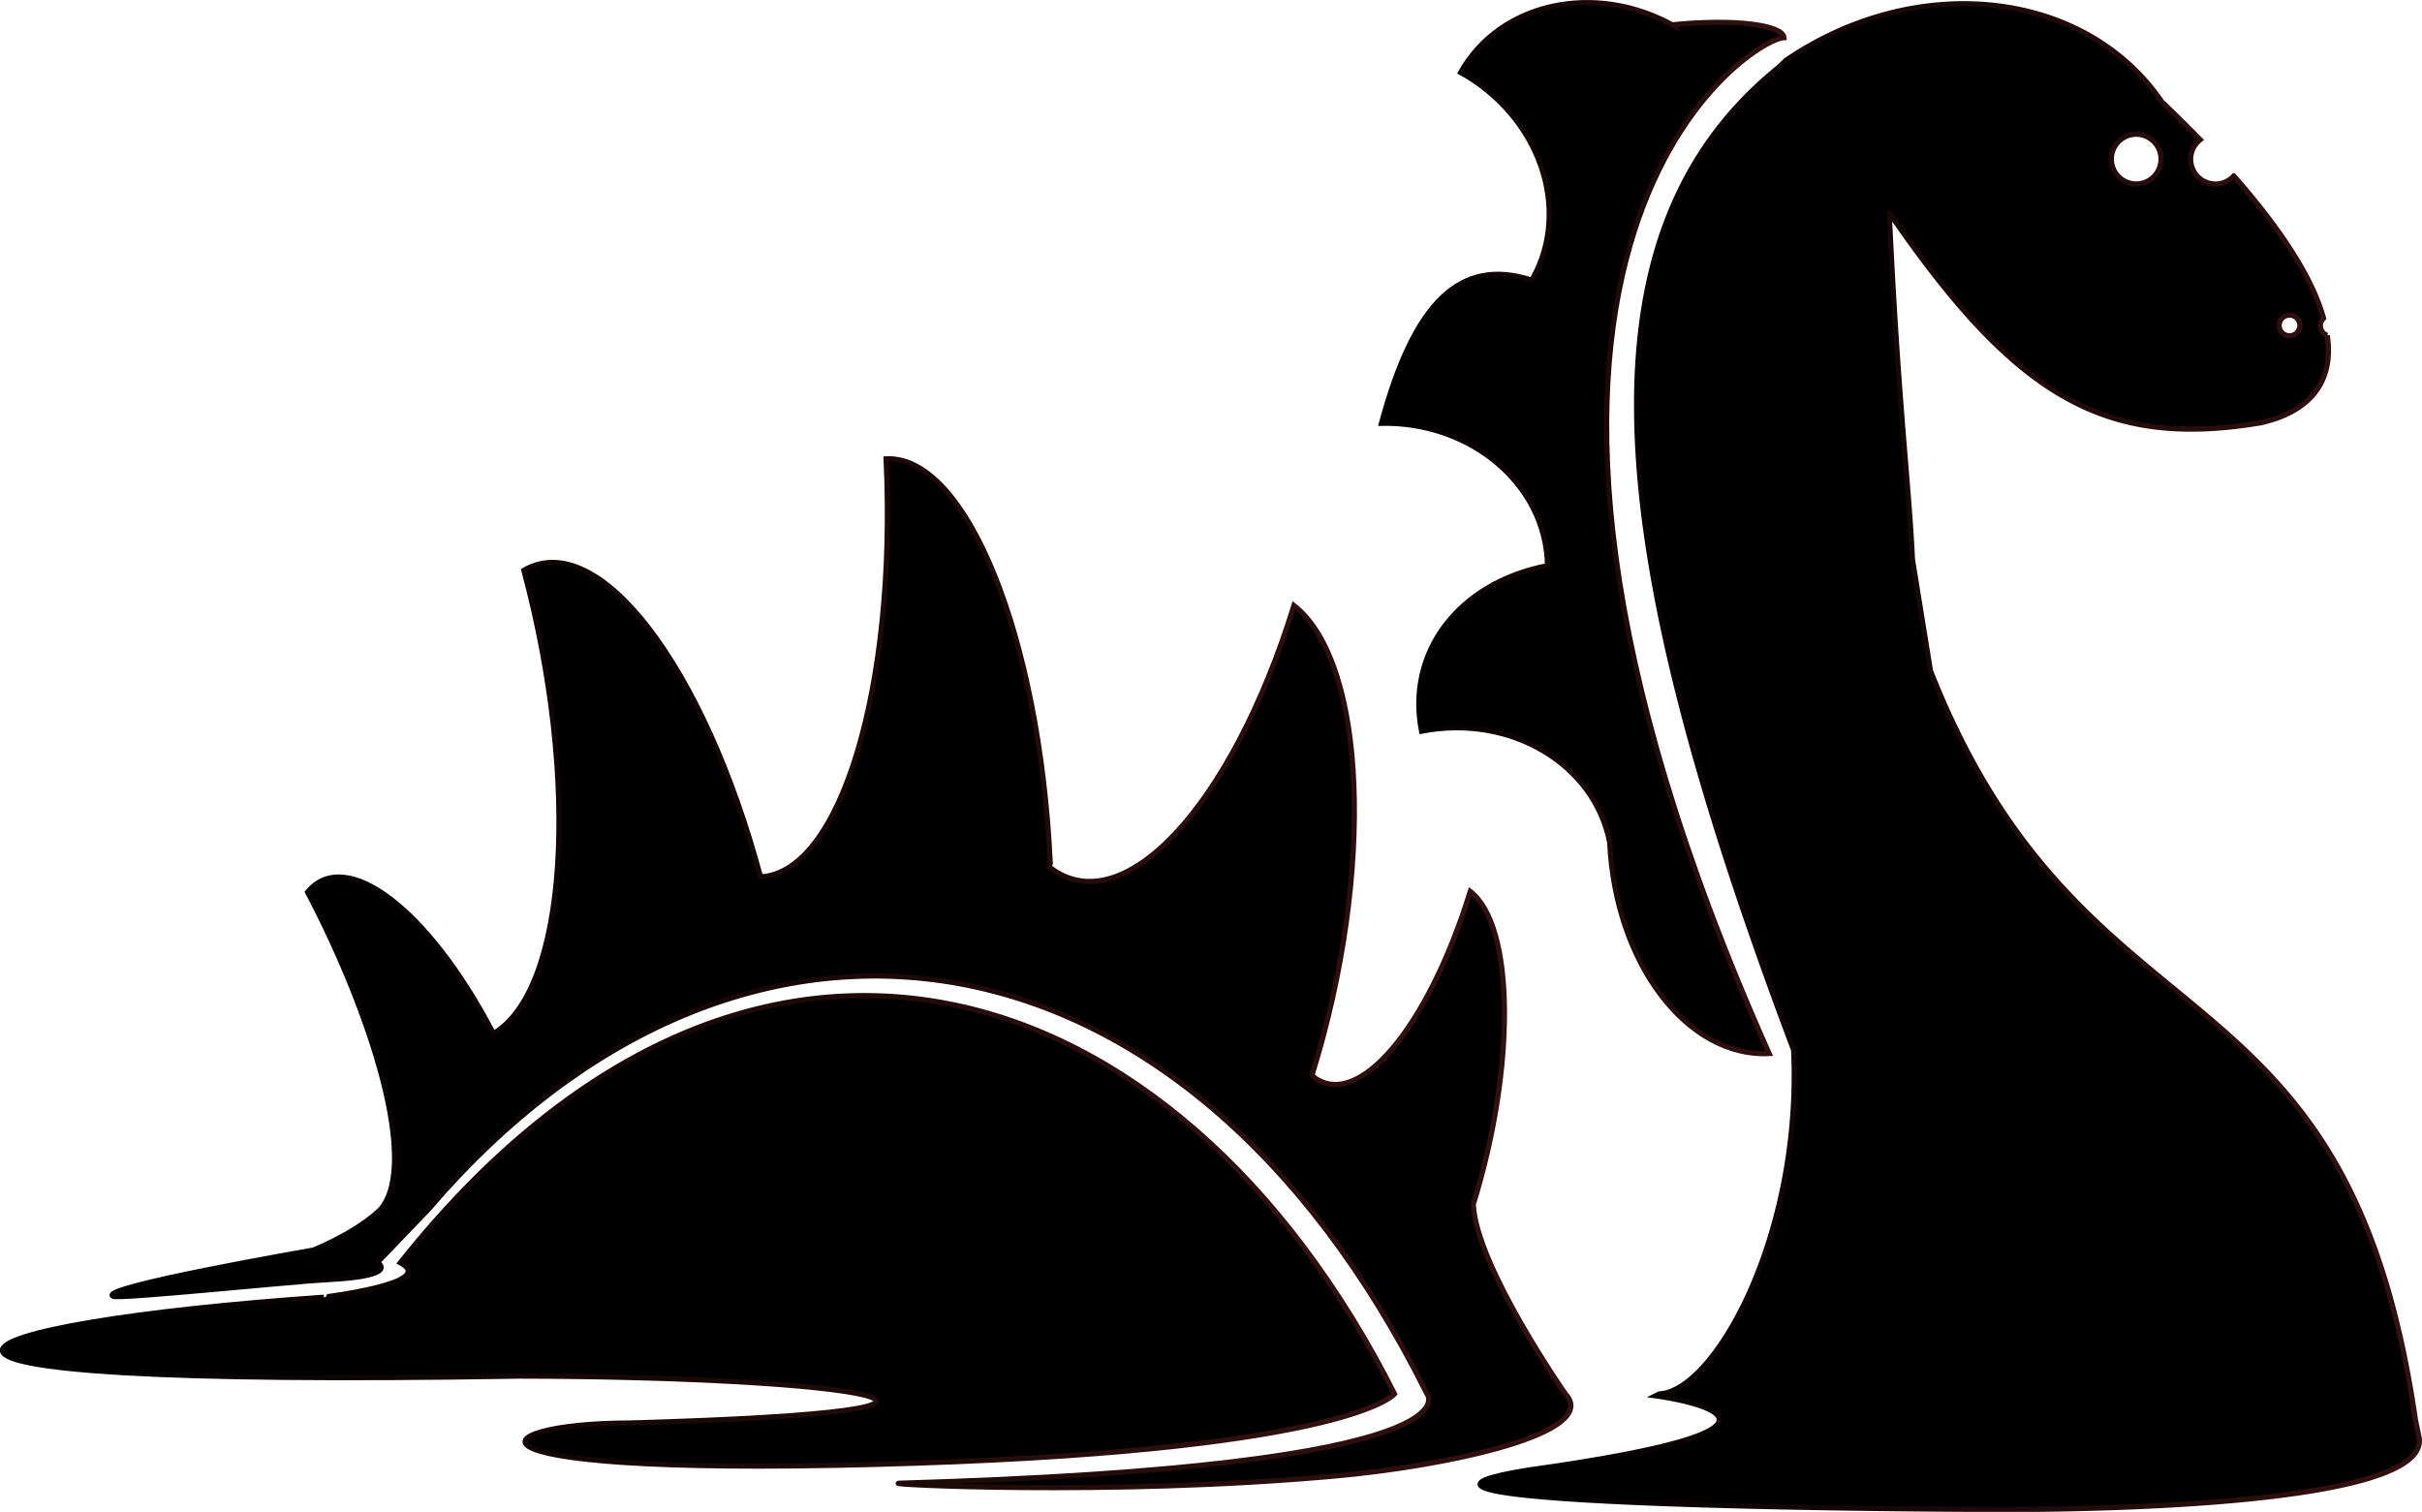 <svg id="Layer_1" data-name="Layer 1" xmlns="http://www.w3.org/2000/svg" xmlns:xlink="http://www.w3.org/1999/xlink" viewBox="0 0 467.7 292.01"><defs><style>.cls-1,.cls-2,.cls-3,.cls-4,.cls-5,.cls-6,.cls-7,.cls-8,.cls-9{stroke-miterlimit:10;}.cls-1{stroke:url(#linear-gradient);}.cls-2,.cls-3,.cls-7,.cls-8,.cls-9{fill:none;}.cls-2,.cls-3,.cls-7,.cls-8{stroke-width:5px;}.cls-2{stroke:url(#linear-gradient-2);}.cls-3{stroke:url(#linear-gradient-3);}.cls-4{stroke:url(#linear-gradient-4);}.cls-5{stroke:url(#linear-gradient-5);}.cls-6{stroke:url(#linear-gradient-6);}.cls-7{stroke:url(#linear-gradient-7);}.cls-8{stroke:url(#linear-gradient-8);}.cls-9{stroke:#000;}</style><linearGradient id="linear-gradient" x1="269.36" y1="406.98" x2="552.05" y2="406.98" gradientUnits="userSpaceOnUse"><stop offset="0"/><stop offset="0.37" stop-color="#140606"/><stop offset="1" stop-color="#351111"/></linearGradient><linearGradient id="linear-gradient-2" x1="718.81" y1="489.35" x2="718.81" y2="489.35" xlink:href="#linear-gradient"/><linearGradient id="linear-gradient-3" x1="723.18" y1="493.84" x2="723.18" y2="493.84" xlink:href="#linear-gradient"/><linearGradient id="linear-gradient-4" x1="514.33" y1="321" x2="593.26" y2="321" xlink:href="#linear-gradient"/><linearGradient id="linear-gradient-5" x1="248.21" y1="456.73" x2="518.13" y2="456.73" xlink:href="#linear-gradient"/><linearGradient id="linear-gradient-6" x1="533.56" y1="365.11" x2="715.91" y2="365.11" xlink:href="#linear-gradient"/><linearGradient id="linear-gradient-7" x1="219.8" y1="404.64" x2="219.8" y2="404.64" xlink:href="#linear-gradient"/><linearGradient id="linear-gradient-8" x1="637.23" y1="533.67" x2="637.23" y2="533.67" xlink:href="#linear-gradient"/></defs><title>lukenis-monstr-logo</title><path class="cls-1" d="M550.47,488.19s-17.2-24.64-17.76-36.57c8.23-26.56,8-53.73-.58-60.45-8.23,26.56-21.81,42.48-30.36,35.76l-0.13-.51c12.07-39,10.48-79.44-3.56-90.47-12.07,39-33.2,61.53-47.24,50.5l0.18-.73c-2.07-43.89-16.25-78.83-31.7-78.1,2.07,43.89-8.77,80-24.23,80.73l0.06,0.29c-11-41.18-31.48-67.79-45.78-59.49,11,41.18,8.35,81.22-5.95,89.52l-0.15-.46c-12.46-23.74-28.41-35.77-35.66-26.9,12.46,23.74,21.45,52.26,14.21,61.13,0,0-3.56,4-13.08,8,0,0-42.22,7.32-38.67,8.93,1.27,0.57,34.61-2.88,41.54-3.23,14.12-.71,9.47-3.3,9.47-3.3l9.87-10.27c59.77-70,145.84-58.69,192.78,35.58,0,0,12.1,14-101.73,17.32-4.68.14,40.14,2.54,83.79-1.37C527.75,502.16,557.63,495.76,550.47,488.19Z" transform="translate(-248.21 -219)"/><path class="cls-2" d="M718.81,489.35" transform="translate(-248.21 -219)"/><path class="cls-3" d="M723.18,493.84" transform="translate(-248.21 -219)"/><path class="cls-4" d="M592.71,226.27c-6.67.31-71.79,41.75-2.87,196.22-15.92.75-29.69-17.51-30.79-40.81-3-15.19-19.2-24.79-36.33-21.46-3-15.19,7.09-28.61,24.21-31.94l0.11-.1c-0.28-15.47-14.62-27.74-32.06-27.43,6.33-23.44,15.19-32,28.84-27.7l0.34-.22c7.55-13.51,1.34-31.33-13.89-39.84,7.55-13.51,26-17.55,41.21-9l-0.11-.22C582.92,222.61,592.46,223.75,592.71,226.27Z" transform="translate(-248.21 -219)"/><path class="cls-5" d="M370,493.84c-29.86,0-38.31,10.91,55.44,7.75,83.93-2.8,92.07-13.37,92.07-13.37-41.93-83-124.85-109.7-192-25.34,7.48,4-14.88,6.63-14.74,6.67-72.86,5-105.28,17.65,37.78,15.23C413.09,484.87,454.26,491.42,370,493.84Z" transform="translate(-248.21 -219)"/><path class="cls-6" d="M715.31,496.43l-0.66-3.15C701.37,401.6,651,424.5,621,348.58L617.51,327c-0.71-15-2.74-29.85-4.48-66.81h0.08c24.58,35.88,41.92,45.39,71.51,40.5,9.21-2,14.39-7.55,13-16.9a2,2,0,0,1-.72-3.32c-2-7.23-7.53-16.37-17.33-27.49a4.79,4.79,0,1,1-6.49-7q-3.43-3.53-7.4-7.3c-14.84-21.74-47.32-25.29-72.63-8l-1.29,1.26c-41.35,33.27-32.52,96.16,2.81,189.87,1.68,35.61-15.22,65.9-25.92,66.41l-0.75.37s39.87,5.28-23.92,14.25c-46.49,7.25,85.16,7.67,85.16,7.67S718.77,511.94,715.31,496.43ZM690.26,279.86a2,2,0,1,1-1.93,2.12A2,2,0,0,1,690.26,279.86Zm-29.54-34.93a4.8,4.8,0,1,1-4.8,4.8A4.8,4.8,0,0,1,660.72,244.93Z" transform="translate(-248.21 -219)"/><path class="cls-7" d="M219.8,404.64" transform="translate(-248.21 -219)"/><path class="cls-8" d="M637.23,533.67" transform="translate(-248.21 -219)"/><path class="cls-9" d="M415.54,546.22" transform="translate(-248.21 -219)"/></svg>